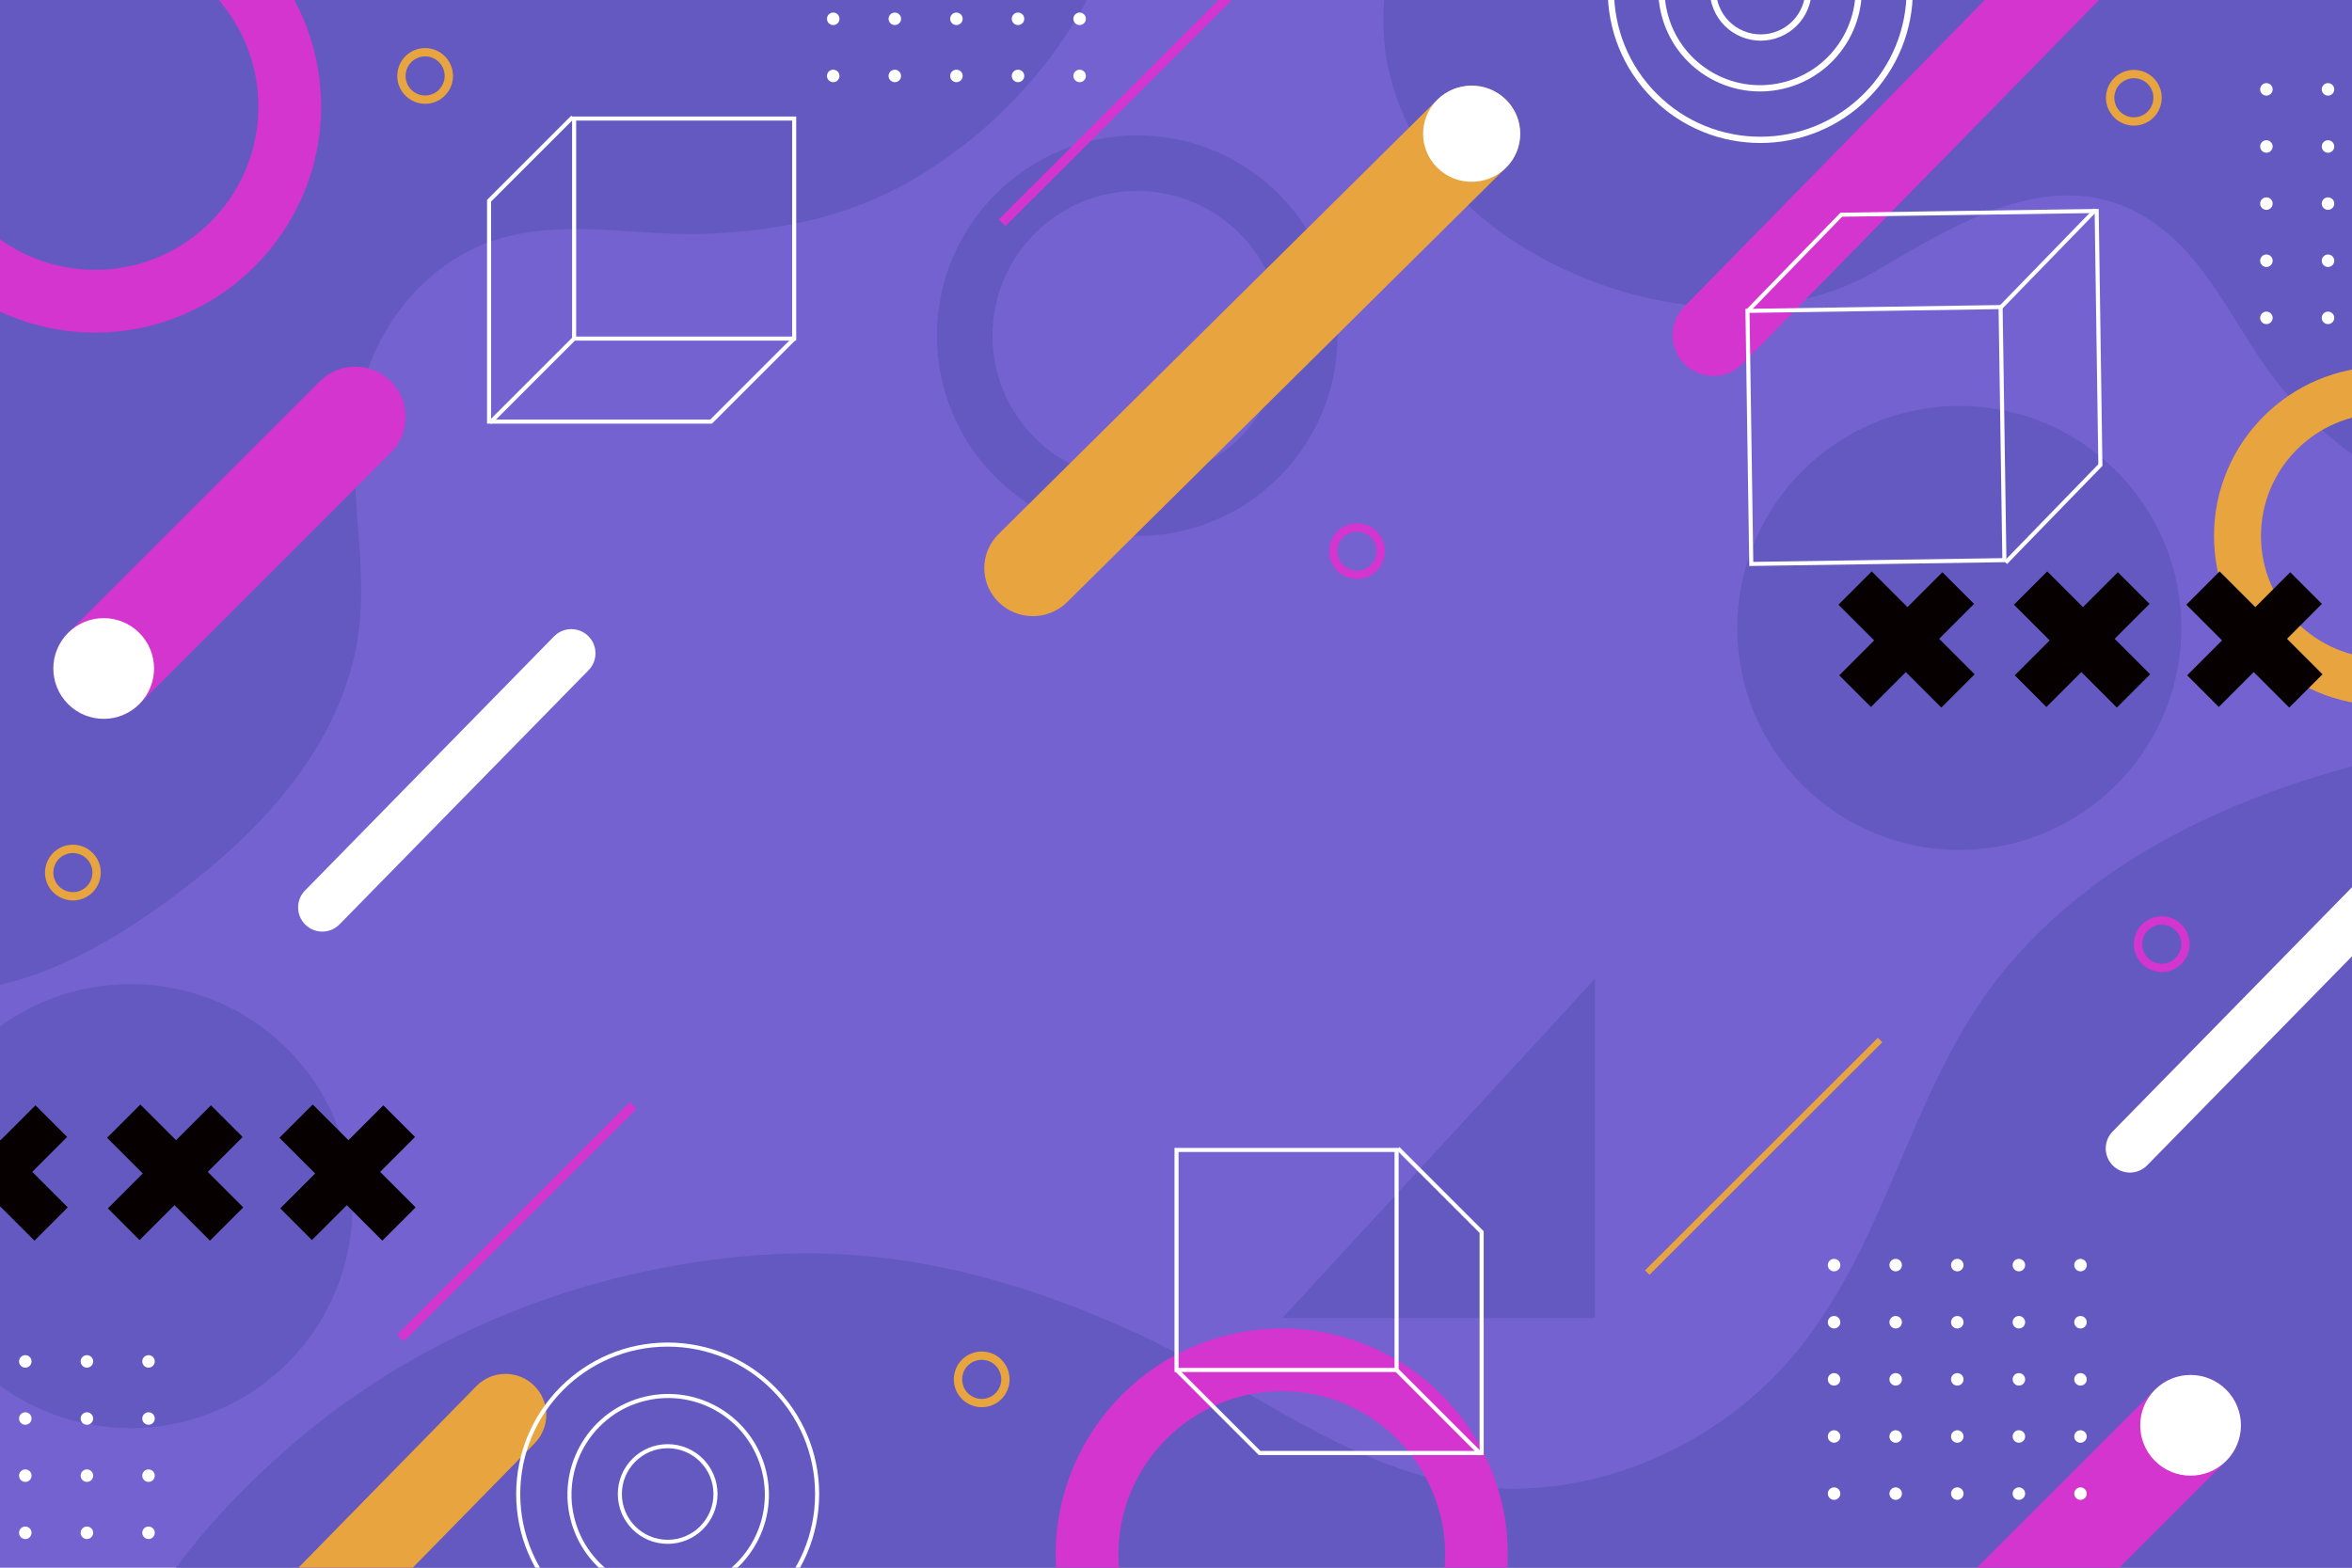 <?xml version="1.0" encoding="utf-8"?>
<!-- Generator: Adobe Illustrator 27.5.0, SVG Export Plug-In . SVG Version: 6.00 Build 0)  -->
<svg version="1.1" xmlns="http://www.w3.org/2000/svg" xmlns:xlink="http://www.w3.org/1999/xlink" x="0px" y="0px"
	 viewBox="0 0 750 500" style="enable-background:new 0 0 750 500;" xml:space="preserve">
<g id="BACKGROUND">
	<rect style="fill:#7462D1;" width="750" height="500"/>
</g>
<g id="OBJECTS">
	<g>
		<defs>
			<rect id="SVGID_1_" width="750" height="500"/>
		</defs>
		<clipPath id="SVGID_00000145744923740233197080000000653493700769571764_">
			<use xlink:href="#SVGID_1_"  style="overflow:visible;"/>
		</clipPath>
		<g style="clip-path:url(#SVGID_00000145744923740233197080000000653493700769571764_);">
			<circle style="fill:#6359C1;" cx="624.774" cy="200.276" r="70.793"/>
			<g>
				<defs>
					<rect id="SVGID_00000034082356136734897250000001328534675676703656_" width="750" height="500"/>
				</defs>
				<clipPath id="SVGID_00000103235565003236539500000011568299819403396771_">
					<use xlink:href="#SVGID_00000034082356136734897250000001328534675676703656_"  style="overflow:visible;"/>
				</clipPath>
				<path style="clip-path:url(#SVGID_00000103235565003236539500000011568299819403396771_);fill:#6359C1;" d="M45.716,515.626
					c12.139-20.632,29.232-39.154,47.365-54.845c42.537-36.806,98.395-58.068,154.94-60.834
					c40.322-1.972,79.192,8.956,115.354,25.717c31.948,14.808,61.392,38.824,96.877,46.717
					c42.638,9.483,87.795-9.771,114.101-43.052c29.1-36.815,35.702-86,66.427-121.872c35.637-41.607,89.837-61.009,142.905-70.539
					c53.324-9.576,115.029-12.858,161.352,19.679c41.538,29.177,62.205,77.614,68.864,125.982
					c4.702,34.15,3.048,69.502-5.304,102.997c-10.607,42.539-29.248,83.227-49.934,121.883
					c-26.576,49.664-66.167,93.311-116.102,121.294c-57.105,32.001-123.883,42.956-188.479,49.332
					c-32.11,3.169-64.365,4.688-96.616,5.613c-13.267,0.381-26.538,0.632-39.809,0.823c-131.716,1.899-269.576-2.343-384.964-64.603
					c-46.396-25.034-89.807-68.485-102.101-120.297C23.407,569.341,30.845,540.9,45.716,515.626z"/>
				<path style="clip-path:url(#SVGID_00000103235565003236539500000011568299819403396771_);fill:#6359C1;" d="M363.072-55.715
					c-0.724,13.994-4.555,28.179-9.678,41.151c-12.017,30.43-35.029,56.198-63.335,72.448
					c-20.185,11.588-43.07,16.032-66.124,16.708c-20.367,0.598-41.906-4.287-62.242,0.863
					c-24.435,6.188-42.487,28.102-47.108,52.436c-5.113,26.918,4.636,54.433-1.563,81.282c-7.19,31.141-29.848,55.5-54.561,74.386
					c-24.832,18.977-55.651,36.848-88.137,31.913c-29.131-4.425-52.687-24.411-69.029-48.027
					c-11.538-16.674-20.133-35.641-24.791-55.389c-5.916-25.079-7.21-51.29-6.911-76.972c0.384-32.994,9.06-66.24,27.234-93.981
					C-82.39,9.38-51.015-13.842-19.538-34.091c15.647-10.066,31.81-19.305,48.129-28.231c6.713-3.672,13.463-7.277,20.228-10.851
					c67.15-35.47,139.097-69.328,215-66.887c30.519,0.982,64.426,12.401,84.582,36.347
					C360.182-89.717,363.959-72.858,363.072-55.715z"/>
				<path style="clip-path:url(#SVGID_00000103235565003236539500000011568299819403396771_);fill:#6359C1;" d="M871.868,158.085
					c-9.536,4.963-20.628,7.944-31.518,9.599c-42.258,6.423-85.7-11.156-112.726-43.89c-15.177-18.382-23.692-43.832-45.664-55.765
					c-28.545-15.502-58.991,3.969-83.55,18.254c-37.051,21.55-87.518,11.53-120.768-12.869
					c-19.158-14.058-33.682-35.424-36.115-59.062c-5.177-50.325,38.638-86.169,77.589-108.565
					c89.508-51.465,187.464,15.681,262.487,63.023c38.167,24.085,75.085,52.565,100.014,90.808
					c13.411,20.574,21.519,47.448,15.055,70.095C892.896,142.951,883.549,152.005,871.868,158.085z"/>
			</g>
			<path style="fill:#D335CE;" d="M689.813-20.891l-134.134,136.91c-5.032,5.136-13.274,5.22-18.411,0.189v0
				c-5.136-5.032-5.22-13.274-0.188-18.41l134.134-136.91c5.032-5.136,13.274-5.22,18.411-0.188l0,0
				C694.761-34.269,694.845-26.027,689.813-20.891z"/>
			<path style="fill:#E7A43F;" d="M170.491,460.32L36.357,597.23c-5.032,5.136-13.274,5.22-18.41,0.188l0,0
				c-5.136-5.032-5.22-13.274-0.188-18.411l134.134-136.909c5.032-5.136,13.275-5.22,18.411-0.188l0,0
				C175.438,446.942,175.523,455.184,170.491,460.32z"/>
			<path style="fill:#FFFFFF;" d="M764.096,290.616l-79.411,81.055c-2.979,3.041-7.859,3.091-10.9,0.112l0,0
				c-3.041-2.979-3.091-7.859-0.112-10.9l79.411-81.055c2.979-3.041,7.859-3.091,10.9-0.112l0,0
				C767.025,282.695,767.075,287.575,764.096,290.616z"/>
			<path style="fill:#FFFFFF;" d="M187.686,213.755l-79.411,81.055c-2.979,3.041-7.859,3.091-10.9,0.112v0
				c-3.041-2.979-3.091-7.859-0.112-10.9l79.411-81.055c2.979-3.041,7.859-3.091,10.9-0.112l0,0
				C190.615,205.835,190.665,210.714,187.686,213.755z"/>
			<g>
				<path style="fill:#D335CE;" d="M30.308,106.069c-39.75,0-72.09-32.339-72.09-72.089c0-39.75,32.34-72.089,72.09-72.089
					s72.089,32.339,72.089,72.089C102.396,73.73,70.058,106.069,30.308,106.069z M30.308-18.108
					c-28.723,0-52.09,23.367-52.09,52.089c0,28.722,23.367,52.089,52.09,52.089c28.722,0,52.089-23.367,52.089-52.089
					C82.396,5.259,59.029-18.108,30.308-18.108z"/>
			</g>
			<g>
				<path style="fill:#E7A43F;" d="M760.002,224.961c-29.781,0-54.009-24.228-54.009-54.009s24.229-54.008,54.009-54.008
					c29.78,0,54.008,24.228,54.008,54.008S789.782,224.961,760.002,224.961z M760.002,131.927
					c-21.519,0-39.025,17.507-39.025,39.025s17.506,39.025,39.025,39.025c21.518,0,39.025-17.507,39.025-39.025
					S781.52,131.927,760.002,131.927z"/>
			</g>
			<g>
				<g>
					<path style="fill:#6359C1;" d="M362.641,170.952c-35.227,0-63.886-28.659-63.886-63.885c0-35.227,28.66-63.885,63.886-63.885
						s63.885,28.659,63.885,63.885C426.527,142.293,397.868,170.952,362.641,170.952z M362.641,60.906
						c-25.454,0-46.162,20.708-46.162,46.161c0,25.453,20.708,46.161,46.162,46.161c25.453,0,46.161-20.708,46.161-46.161
						C408.803,81.614,388.095,60.906,362.641,60.906z"/>
				</g>
			</g>
			<g>
				
					<rect x="183.075" y="37.814" transform="matrix(-1 -1.224647e-16 1.224647e-16 -1 436.319 145.797)" style="fill:none;stroke:#FFFFFF;stroke-width:1.3;stroke-miterlimit:10;" width="70.168" height="70.168"/>
				<polyline style="fill:none;stroke:#FFFFFF;stroke-width:1.3;stroke-miterlimit:10;" points="253.244,107.983 226.757,134.469 
					155.954,134.469 155.954,64.012 182.614,37.353 				"/>
				
					<line style="fill:none;stroke:#FFFFFF;stroke-width:1.3;stroke-miterlimit:10;" x1="183.075" y1="107.983" x2="156.272" y2="134.786"/>
			</g>
			<g>
				
					<rect x="557.714" y="98.793" transform="matrix(1 -0.015 0.015 1 -1.963 8.724)" style="fill:none;stroke:#FFFFFF;stroke-width:1.3;stroke-miterlimit:10;" width="80.711" height="80.711"/>
				<polyline style="fill:none;stroke:#FFFFFF;stroke-width:1.3;stroke-miterlimit:10;" points="557.131,99.385 587.15,68.479 
					668.582,67.293 669.762,148.327 639.547,179.435 				"/>
				
					<line style="fill:none;stroke:#FFFFFF;stroke-width:1.3;stroke-miterlimit:10;" x1="637.833" y1="98.21" x2="668.211" y2="66.934"/>
			</g>
			<g>
				<g>
					<g>
						<path style="fill:#060000;" d="M629.477,192.608l-11.13,11.13l11.323,11.323l-10.615,10.615l-11.323-11.323l-11.13,11.13
							l-10.101-10.101l11.13-11.13l-11.387-11.387l10.615-10.615l11.387,11.387l11.13-11.13L629.477,192.608z"/>
					</g>
				</g>
				<g>
					<g>
						<path style="fill:#060000;" d="M685.439,192.608l-11.13,11.13l11.323,11.323l-10.615,10.615l-11.323-11.323l-11.13,11.13
							l-10.101-10.101l11.13-11.13l-11.387-11.387l10.615-10.615l11.387,11.387l11.13-11.13L685.439,192.608z"/>
					</g>
				</g>
				<g>
					<g>
						<path style="fill:#060000;" d="M740.405,192.608l-11.13,11.13l11.323,11.323l-10.615,10.615l-11.323-11.323l-11.13,11.13
							l-10.101-10.101l11.13-11.13l-11.387-11.387l10.615-10.615l11.387,11.387l11.13-11.13L740.405,192.608z"/>
					</g>
				</g>
			</g>
			
				<ellipse transform="matrix(0.223 -0.975 0.975 0.223 -342.718 339.388)" style="fill:#6359C1;" cx="41.533" cy="384.675" rx="70.793" ry="70.793"/>
			<g>
				<g>
					<g>
						<path style="fill:#060000;" d="M21.411,362.629l-11.13,11.13l11.323,11.323l-10.615,10.615l-11.323-11.323l-11.13,11.13
							l-10.101-10.101l11.13-11.13l-11.387-11.387l10.615-10.615l11.387,11.387l11.13-11.13L21.411,362.629z"/>
					</g>
				</g>
				<g>
					<g>
						<path style="fill:#060000;" d="M77.374,362.629l-11.13,11.13l11.323,11.323l-10.615,10.615l-11.323-11.323l-11.13,11.13
							l-10.101-10.101l11.13-11.13l-11.387-11.387l10.615-10.615l11.387,11.387l11.13-11.13L77.374,362.629z"/>
					</g>
				</g>
				<g>
					<g>
						<path style="fill:#060000;" d="M132.34,362.629l-11.13,11.13l11.323,11.323l-10.615,10.615l-11.323-11.323l-11.13,11.13
							l-10.101-10.101l11.13-11.13l-11.387-11.387l10.615-10.615l11.387,11.387l11.13-11.13L132.34,362.629z"/>
					</g>
				</g>
			</g>
			<g>
				<path style="fill:#FFFFFF;" d="M799.288,28.5c0,1.101,0.892,1.993,1.993,1.993c1.101,0,1.993-0.892,1.993-1.993
					c0-1.101-0.892-1.993-1.993-1.993C800.181,26.507,799.288,27.4,799.288,28.5z"/>
				<path style="fill:#FFFFFF;" d="M779.645,28.5c0,1.101,0.892,1.993,1.993,1.993c1.101,0,1.993-0.892,1.993-1.993
					c0-1.101-0.892-1.993-1.993-1.993C780.537,26.507,779.645,27.4,779.645,28.5z"/>
				<path style="fill:#FFFFFF;" d="M760.001,28.5c0,1.101,0.892,1.993,1.993,1.993c1.101,0,1.993-0.892,1.993-1.993
					c0-1.101-0.892-1.993-1.993-1.993C760.893,26.507,760.001,27.4,760.001,28.5z"/>
				<path style="fill:#FFFFFF;" d="M740.358,28.5c0,1.101,0.892,1.993,1.993,1.993c1.101,0,1.993-0.892,1.993-1.993
					c0-1.101-0.892-1.993-1.993-1.993C741.25,26.507,740.358,27.4,740.358,28.5z"/>
				<path style="fill:#FFFFFF;" d="M720.714,28.5c0,1.101,0.892,1.993,1.993,1.993s1.993-0.892,1.993-1.993
					c0-1.101-0.892-1.993-1.993-1.993S720.714,27.4,720.714,28.5z"/>
				<path style="fill:#FFFFFF;" d="M799.288,46.72c0,1.101,0.892,1.993,1.993,1.993c1.101,0,1.993-0.892,1.993-1.993
					c0-1.101-0.892-1.993-1.993-1.993C800.181,44.728,799.288,45.62,799.288,46.72z"/>
				<path style="fill:#FFFFFF;" d="M779.645,46.72c0,1.101,0.892,1.993,1.993,1.993c1.101,0,1.993-0.892,1.993-1.993
					c0-1.101-0.892-1.993-1.993-1.993C780.537,44.728,779.645,45.62,779.645,46.72z"/>
				<path style="fill:#FFFFFF;" d="M760.001,46.72c0,1.101,0.892,1.993,1.993,1.993c1.101,0,1.993-0.892,1.993-1.993
					c0-1.101-0.892-1.993-1.993-1.993C760.893,44.728,760.001,45.62,760.001,46.72z"/>
				<path style="fill:#FFFFFF;" d="M740.358,46.72c0,1.101,0.892,1.993,1.993,1.993c1.101,0,1.993-0.892,1.993-1.993
					c0-1.101-0.892-1.993-1.993-1.993C741.25,44.728,740.358,45.62,740.358,46.72z"/>
				<path style="fill:#FFFFFF;" d="M720.714,46.72c0,1.101,0.892,1.993,1.993,1.993s1.993-0.892,1.993-1.993
					c0-1.101-0.892-1.993-1.993-1.993S720.714,45.62,720.714,46.72z"/>
				<path style="fill:#FFFFFF;" d="M799.288,64.941c0,1.101,0.892,1.993,1.993,1.993c1.101,0,1.993-0.892,1.993-1.993
					c0-1.101-0.892-1.993-1.993-1.993C800.181,62.948,799.288,63.84,799.288,64.941z"/>
				<path style="fill:#FFFFFF;" d="M779.645,64.941c0,1.101,0.892,1.993,1.993,1.993c1.101,0,1.993-0.892,1.993-1.993
					c0-1.101-0.892-1.993-1.993-1.993C780.537,62.948,779.645,63.84,779.645,64.941z"/>
				<path style="fill:#FFFFFF;" d="M760.001,64.941c0,1.101,0.892,1.993,1.993,1.993c1.101,0,1.993-0.892,1.993-1.993
					c0-1.101-0.892-1.993-1.993-1.993C760.893,62.948,760.001,63.84,760.001,64.941z"/>
				<path style="fill:#FFFFFF;" d="M740.358,64.941c0,1.101,0.892,1.993,1.993,1.993c1.101,0,1.993-0.892,1.993-1.993
					c0-1.101-0.892-1.993-1.993-1.993C741.25,62.948,740.358,63.84,740.358,64.941z"/>
				<path style="fill:#FFFFFF;" d="M720.714,64.941c0,1.101,0.892,1.993,1.993,1.993s1.993-0.892,1.993-1.993
					c0-1.101-0.892-1.993-1.993-1.993S720.714,63.84,720.714,64.941z"/>
				<path style="fill:#FFFFFF;" d="M799.288,83.161c0,1.101,0.892,1.993,1.993,1.993c1.101,0,1.993-0.892,1.993-1.993
					c0-1.101-0.892-1.993-1.993-1.993C800.181,81.168,799.288,82.06,799.288,83.161z"/>
				<path style="fill:#FFFFFF;" d="M779.645,83.161c0,1.101,0.892,1.993,1.993,1.993c1.101,0,1.993-0.892,1.993-1.993
					c0-1.101-0.892-1.993-1.993-1.993C780.537,81.168,779.645,82.06,779.645,83.161z"/>
				<path style="fill:#FFFFFF;" d="M760.001,83.161c0,1.101,0.892,1.993,1.993,1.993c1.101,0,1.993-0.892,1.993-1.993
					c0-1.101-0.892-1.993-1.993-1.993C760.893,81.168,760.001,82.06,760.001,83.161z"/>
				<path style="fill:#FFFFFF;" d="M740.358,83.161c0,1.101,0.892,1.993,1.993,1.993c1.101,0,1.993-0.892,1.993-1.993
					c0-1.101-0.892-1.993-1.993-1.993C741.25,81.168,740.358,82.06,740.358,83.161z"/>
				<path style="fill:#FFFFFF;" d="M720.714,83.161c0,1.101,0.892,1.993,1.993,1.993s1.993-0.892,1.993-1.993
					c0-1.101-0.892-1.993-1.993-1.993S720.714,82.06,720.714,83.161z"/>
				<path style="fill:#FFFFFF;" d="M799.288,101.381c0,1.101,0.892,1.993,1.993,1.993c1.101,0,1.993-0.892,1.993-1.993
					c0-1.101-0.892-1.993-1.993-1.993C800.181,99.388,799.288,100.28,799.288,101.381z"/>
				<path style="fill:#FFFFFF;" d="M779.645,101.381c0,1.101,0.892,1.993,1.993,1.993c1.101,0,1.993-0.892,1.993-1.993
					c0-1.101-0.892-1.993-1.993-1.993C780.537,99.388,779.645,100.28,779.645,101.381z"/>
				<path style="fill:#FFFFFF;" d="M760.001,101.381c0,1.101,0.892,1.993,1.993,1.993c1.101,0,1.993-0.892,1.993-1.993
					c0-1.101-0.892-1.993-1.993-1.993C760.893,99.388,760.001,100.28,760.001,101.381z"/>
				<circle style="fill:#FFFFFF;" cx="742.35" cy="101.381" r="1.993"/>
				<path style="fill:#FFFFFF;" d="M720.714,101.381c0,1.101,0.892,1.993,1.993,1.993s1.993-0.892,1.993-1.993
					c0-1.101-0.892-1.993-1.993-1.993S720.714,100.28,720.714,101.381z"/>
			</g>
			<g>
				<path style="fill:#FFFFFF;" d="M45.364,434.207c0,1.101,0.892,1.993,1.993,1.993c1.101,0,1.993-0.892,1.993-1.993
					c0-1.101-0.892-1.993-1.993-1.993C46.256,432.214,45.364,433.106,45.364,434.207z"/>
				<path style="fill:#FFFFFF;" d="M25.72,434.207c0,1.101,0.892,1.993,1.993,1.993c1.101,0,1.993-0.892,1.993-1.993
					c0-1.101-0.892-1.993-1.993-1.993C26.612,432.214,25.72,433.106,25.72,434.207z"/>
				<path style="fill:#FFFFFF;" d="M6.077,434.207c0,1.101,0.892,1.993,1.993,1.993c1.101,0,1.993-0.892,1.993-1.993
					c0-1.101-0.892-1.993-1.993-1.993C6.969,432.214,6.077,433.106,6.077,434.207z"/>
				<path style="fill:#FFFFFF;" d="M-13.567,434.207c0,1.101,0.892,1.993,1.993,1.993s1.993-0.892,1.993-1.993
					c0-1.101-0.892-1.993-1.993-1.993S-13.567,433.106-13.567,434.207z"/>
				<path style="fill:#FFFFFF;" d="M-33.211,434.207c0,1.101,0.892,1.993,1.993,1.993c1.101,0,1.993-0.892,1.993-1.993
					c0-1.101-0.892-1.993-1.993-1.993C-32.318,432.214-33.211,433.106-33.211,434.207z"/>
				<path style="fill:#FFFFFF;" d="M45.364,452.427c0,1.101,0.892,1.993,1.993,1.993c1.101,0,1.993-0.892,1.993-1.993
					c0-1.101-0.892-1.993-1.993-1.993C46.256,450.434,45.364,451.326,45.364,452.427z"/>
				<path style="fill:#FFFFFF;" d="M25.72,452.427c0,1.101,0.892,1.993,1.993,1.993c1.101,0,1.993-0.892,1.993-1.993
					c0-1.101-0.892-1.993-1.993-1.993C26.612,450.434,25.72,451.326,25.72,452.427z"/>
				<path style="fill:#FFFFFF;" d="M6.077,452.427c0,1.101,0.892,1.993,1.993,1.993c1.101,0,1.993-0.892,1.993-1.993
					c0-1.101-0.892-1.993-1.993-1.993C6.969,450.434,6.077,451.326,6.077,452.427z"/>
				<path style="fill:#FFFFFF;" d="M-13.567,452.427c0,1.101,0.892,1.993,1.993,1.993s1.993-0.892,1.993-1.993
					c0-1.101-0.892-1.993-1.993-1.993S-13.567,451.326-13.567,452.427z"/>
				<path style="fill:#FFFFFF;" d="M-33.211,452.427c0,1.101,0.892,1.993,1.993,1.993c1.101,0,1.993-0.892,1.993-1.993
					c0-1.101-0.892-1.993-1.993-1.993C-32.318,450.434-33.211,451.326-33.211,452.427z"/>
				<path style="fill:#FFFFFF;" d="M45.364,470.647c0,1.101,0.892,1.993,1.993,1.993c1.101,0,1.993-0.892,1.993-1.993
					c0-1.101-0.892-1.993-1.993-1.993C46.256,468.654,45.364,469.546,45.364,470.647z"/>
				<path style="fill:#FFFFFF;" d="M25.72,470.647c0,1.101,0.892,1.993,1.993,1.993c1.101,0,1.993-0.892,1.993-1.993
					c0-1.101-0.892-1.993-1.993-1.993C26.612,468.654,25.72,469.546,25.72,470.647z"/>
				<path style="fill:#FFFFFF;" d="M6.077,470.647c0,1.101,0.892,1.993,1.993,1.993c1.101,0,1.993-0.892,1.993-1.993
					c0-1.101-0.892-1.993-1.993-1.993C6.969,468.654,6.077,469.546,6.077,470.647z"/>
				<path style="fill:#FFFFFF;" d="M-13.567,470.647c0,1.101,0.892,1.993,1.993,1.993s1.993-0.892,1.993-1.993
					c0-1.101-0.892-1.993-1.993-1.993S-13.567,469.546-13.567,470.647z"/>
				<path style="fill:#FFFFFF;" d="M-33.211,470.647c0,1.101,0.892,1.993,1.993,1.993c1.101,0,1.993-0.892,1.993-1.993
					c0-1.101-0.892-1.993-1.993-1.993C-32.318,468.654-33.211,469.546-33.211,470.647z"/>
				<path style="fill:#FFFFFF;" d="M45.364,488.867c0,1.101,0.892,1.993,1.993,1.993c1.101,0,1.993-0.892,1.993-1.993
					c0-1.101-0.892-1.993-1.993-1.993C46.256,486.874,45.364,487.767,45.364,488.867z"/>
				<path style="fill:#FFFFFF;" d="M25.72,488.867c0,1.101,0.892,1.993,1.993,1.993c1.101,0,1.993-0.892,1.993-1.993
					c0-1.101-0.892-1.993-1.993-1.993C26.612,486.874,25.72,487.767,25.72,488.867z"/>
				<path style="fill:#FFFFFF;" d="M6.077,488.867c0,1.101,0.892,1.993,1.993,1.993c1.101,0,1.993-0.892,1.993-1.993
					c0-1.101-0.892-1.993-1.993-1.993C6.969,486.874,6.077,487.767,6.077,488.867z"/>
				<path style="fill:#FFFFFF;" d="M-13.567,488.867c0,1.101,0.892,1.993,1.993,1.993s1.993-0.892,1.993-1.993
					c0-1.101-0.892-1.993-1.993-1.993S-13.567,487.767-13.567,488.867z"/>
				<path style="fill:#FFFFFF;" d="M-33.211,488.867c0,1.101,0.892,1.993,1.993,1.993c1.101,0,1.993-0.892,1.993-1.993
					c0-1.101-0.892-1.993-1.993-1.993C-32.318,486.874-33.211,487.767-33.211,488.867z"/>
				<path style="fill:#FFFFFF;" d="M45.364,507.087c0,1.101,0.892,1.993,1.993,1.993c1.101,0,1.993-0.892,1.993-1.993
					c0-1.101-0.892-1.993-1.993-1.993C46.256,505.095,45.364,505.987,45.364,507.087z"/>
				<path style="fill:#FFFFFF;" d="M25.72,507.087c0,1.101,0.892,1.993,1.993,1.993c1.101,0,1.993-0.892,1.993-1.993
					c0-1.101-0.892-1.993-1.993-1.993C26.612,505.095,25.72,505.987,25.72,507.087z"/>
				<path style="fill:#FFFFFF;" d="M6.077,507.087c0,1.101,0.892,1.993,1.993,1.993c1.101,0,1.993-0.892,1.993-1.993
					c0-1.101-0.892-1.993-1.993-1.993C6.969,505.095,6.077,505.987,6.077,507.087z"/>
				<circle style="fill:#FFFFFF;" cx="-11.574" cy="507.087" r="1.993"/>
				<path style="fill:#FFFFFF;" d="M-33.211,507.087c0,1.101,0.892,1.993,1.993,1.993c1.101,0,1.993-0.892,1.993-1.993
					c0-1.101-0.892-1.993-1.993-1.993C-32.318,505.095-33.211,505.987-33.211,507.087z"/>
			</g>
			<g>
				<path style="fill:#FFFFFF;" d="M342.276-48.661c0,1.101,0.892,1.993,1.993,1.993c1.101,0,1.993-0.892,1.993-1.993
					c0-1.101-0.892-1.993-1.993-1.993C343.168-50.653,342.276-49.761,342.276-48.661z"/>
				<path style="fill:#FFFFFF;" d="M322.632-48.661c0,1.101,0.892,1.993,1.993,1.993c1.101,0,1.993-0.892,1.993-1.993
					c0-1.101-0.892-1.993-1.993-1.993C323.524-50.653,322.632-49.761,322.632-48.661z"/>
				<path style="fill:#FFFFFF;" d="M302.988-48.661c0,1.101,0.892,1.993,1.993,1.993c1.101,0,1.993-0.892,1.993-1.993
					c0-1.101-0.892-1.993-1.993-1.993C303.88-50.653,302.988-49.761,302.988-48.661z"/>
				<path style="fill:#FFFFFF;" d="M283.345-48.661c0,1.101,0.892,1.993,1.993,1.993s1.993-0.892,1.993-1.993
					c0-1.101-0.892-1.993-1.993-1.993S283.345-49.761,283.345-48.661z"/>
				<path style="fill:#FFFFFF;" d="M263.701-48.661c0,1.101,0.892,1.993,1.993,1.993c1.101,0,1.993-0.892,1.993-1.993
					c0-1.101-0.892-1.993-1.993-1.993C264.593-50.653,263.701-49.761,263.701-48.661z"/>
				<path style="fill:#FFFFFF;" d="M342.276-30.441c0,1.101,0.892,1.993,1.993,1.993c1.101,0,1.993-0.892,1.993-1.993
					c0-1.101-0.892-1.993-1.993-1.993C343.168-32.433,342.276-31.541,342.276-30.441z"/>
				<path style="fill:#FFFFFF;" d="M322.632-30.441c0,1.101,0.892,1.993,1.993,1.993c1.101,0,1.993-0.892,1.993-1.993
					c0-1.101-0.892-1.993-1.993-1.993C323.524-32.433,322.632-31.541,322.632-30.441z"/>
				<path style="fill:#FFFFFF;" d="M302.988-30.441c0,1.101,0.892,1.993,1.993,1.993c1.101,0,1.993-0.892,1.993-1.993
					c0-1.101-0.892-1.993-1.993-1.993C303.88-32.433,302.988-31.541,302.988-30.441z"/>
				<path style="fill:#FFFFFF;" d="M283.345-30.441c0,1.101,0.892,1.993,1.993,1.993s1.993-0.892,1.993-1.993
					c0-1.101-0.892-1.993-1.993-1.993S283.345-31.541,283.345-30.441z"/>
				<path style="fill:#FFFFFF;" d="M263.701-30.441c0,1.101,0.892,1.993,1.993,1.993c1.101,0,1.993-0.892,1.993-1.993
					c0-1.101-0.892-1.993-1.993-1.993C264.593-32.433,263.701-31.541,263.701-30.441z"/>
				<path style="fill:#FFFFFF;" d="M342.276-12.22c0,1.101,0.892,1.993,1.993,1.993c1.101,0,1.993-0.892,1.993-1.993
					s-0.892-1.993-1.993-1.993C343.168-14.213,342.276-13.321,342.276-12.22z"/>
				<path style="fill:#FFFFFF;" d="M322.632-12.22c0,1.101,0.892,1.993,1.993,1.993c1.101,0,1.993-0.892,1.993-1.993
					s-0.892-1.993-1.993-1.993C323.524-14.213,322.632-13.321,322.632-12.22z"/>
				<path style="fill:#FFFFFF;" d="M302.988-12.22c0,1.101,0.892,1.993,1.993,1.993c1.101,0,1.993-0.892,1.993-1.993
					s-0.892-1.993-1.993-1.993C303.88-14.213,302.988-13.321,302.988-12.22z"/>
				<path style="fill:#FFFFFF;" d="M283.345-12.22c0,1.101,0.892,1.993,1.993,1.993s1.993-0.892,1.993-1.993
					s-0.892-1.993-1.993-1.993S283.345-13.321,283.345-12.22z"/>
				<path style="fill:#FFFFFF;" d="M263.701-12.22c0,1.101,0.892,1.993,1.993,1.993c1.101,0,1.993-0.892,1.993-1.993
					s-0.892-1.993-1.993-1.993C264.593-14.213,263.701-13.321,263.701-12.22z"/>
				<path style="fill:#FFFFFF;" d="M342.276,6c0,1.101,0.892,1.993,1.993,1.993c1.101,0,1.993-0.892,1.993-1.993
					s-0.892-1.993-1.993-1.993C343.168,4.007,342.276,4.899,342.276,6z"/>
				<path style="fill:#FFFFFF;" d="M322.632,6c0,1.101,0.892,1.993,1.993,1.993c1.101,0,1.993-0.892,1.993-1.993
					s-0.892-1.993-1.993-1.993C323.524,4.007,322.632,4.899,322.632,6z"/>
				<path style="fill:#FFFFFF;" d="M302.988,6c0,1.101,0.892,1.993,1.993,1.993c1.101,0,1.993-0.892,1.993-1.993
					s-0.892-1.993-1.993-1.993C303.88,4.007,302.988,4.899,302.988,6z"/>
				<path style="fill:#FFFFFF;" d="M283.345,6c0,1.101,0.892,1.993,1.993,1.993S287.33,7.101,287.33,6s-0.892-1.993-1.993-1.993
					S283.345,4.899,283.345,6z"/>
				<path style="fill:#FFFFFF;" d="M263.701,6c0,1.101,0.892,1.993,1.993,1.993c1.101,0,1.993-0.892,1.993-1.993
					s-0.892-1.993-1.993-1.993C264.593,4.007,263.701,4.899,263.701,6z"/>
				<path style="fill:#FFFFFF;" d="M342.276,24.22c0,1.101,0.892,1.993,1.993,1.993c1.101,0,1.993-0.892,1.993-1.993
					c0-1.101-0.892-1.993-1.993-1.993C343.168,22.227,342.276,23.119,342.276,24.22z"/>
				<path style="fill:#FFFFFF;" d="M322.632,24.22c0,1.101,0.892,1.993,1.993,1.993c1.101,0,1.993-0.892,1.993-1.993
					c0-1.101-0.892-1.993-1.993-1.993C323.524,22.227,322.632,23.119,322.632,24.22z"/>
				<path style="fill:#FFFFFF;" d="M302.988,24.22c0,1.101,0.892,1.993,1.993,1.993c1.101,0,1.993-0.892,1.993-1.993
					c0-1.101-0.892-1.993-1.993-1.993C303.88,22.227,302.988,23.119,302.988,24.22z"/>
				<circle style="fill:#FFFFFF;" cx="285.337" cy="24.22" r="1.993"/>
				<path style="fill:#FFFFFF;" d="M263.701,24.22c0,1.101,0.892,1.993,1.993,1.993c1.101,0,1.993-0.892,1.993-1.993
					c0-1.101-0.892-1.993-1.993-1.993C264.593,22.227,263.701,23.119,263.701,24.22z"/>
			</g>
			<g>
				<path style="fill:#E7A43F;" d="M340.302,192.026L480.228,53.493c6.048-5.988,6.048-15.696,0-21.684h0
					c-6.048-5.988-15.853-5.988-21.901,0L318.401,170.343c-6.048,5.988-6.048,15.696,0,21.683l0,0
					C324.449,198.014,334.255,198.014,340.302,192.026z"/>
				<path style="fill:#FFFFFF;" d="M458.326,53.493c6.048,5.988,15.853,5.988,21.901,0c6.048-5.988,6.048-15.696,0-21.684
					c-6.048-5.988-15.853-5.988-21.901,0C452.278,37.797,452.278,47.505,458.326,53.493z"/>
			</g>
			<g>
				<path style="fill:#D335CE;" d="M629.67,546.152l80.208-80.208c6.271-6.271,6.271-16.438,0-22.708v0
					c-6.271-6.271-16.438-6.271-22.708,0l-80.208,80.208c-6.271,6.271-6.271,16.437,0,22.708l0,0
					C613.232,552.422,623.399,552.422,629.67,546.152z"/>
				<path style="fill:#FFFFFF;" d="M687.169,465.944c6.271,6.271,16.437,6.271,22.708,0s6.271-16.438,0-22.708
					c-6.271-6.271-16.438-6.271-22.708,0C680.899,449.507,680.899,459.673,687.169,465.944z"/>
			</g>
			<g>
				<path style="fill:#D335CE;" d="M101.92,121.647l-80.208,80.208c-6.271,6.271-6.271,16.438,0,22.708v0
					c6.271,6.271,16.437,6.271,22.708,0l80.208-80.208c6.271-6.271,6.271-16.437,0-22.708l0,0
					C118.358,115.376,108.191,115.376,101.92,121.647z"/>
				<path style="fill:#FFFFFF;" d="M44.421,201.854c-6.271-6.271-16.437-6.271-22.708,0s-6.271,16.438,0,22.708
					c6.271,6.271,16.437,6.271,22.708,0C50.691,218.292,50.691,208.125,44.421,201.854z"/>
			</g>
			<polygon style="fill:#6359C1;" points="408.893,420.415 508.593,420.415 508.593,312.193 			"/>
			<g>
				<path style="fill:#D335CE;" d="M408.728,567.884c-39.75,0-72.09-32.339-72.09-72.089s32.34-72.089,72.09-72.089
					c39.75,0,72.089,32.339,72.089,72.089S448.478,567.884,408.728,567.884z M408.728,443.706c-28.723,0-52.09,23.367-52.09,52.089
					s23.367,52.089,52.09,52.089c28.722,0,52.089-23.367,52.089-52.089S437.45,443.706,408.728,443.706z"/>
			</g>
			<g>
				
					<rect x="375.173" y="366.766" style="fill:none;stroke:#FFFFFF;stroke-width:1.3;stroke-miterlimit:10;" width="70.168" height="70.168"/>
				<polyline style="fill:none;stroke:#FFFFFF;stroke-width:1.3;stroke-miterlimit:10;" points="375.173,436.934 401.659,463.42 
					472.462,463.42 472.462,392.964 445.803,366.304 				"/>
				
					<line style="fill:none;stroke:#FFFFFF;stroke-width:1.3;stroke-miterlimit:10;" x1="445.341" y1="436.934" x2="472.145" y2="463.738"/>
			</g>
			
				<line style="fill:none;stroke:#D335CE;stroke-width:3;stroke-miterlimit:10;" x1="393.756" y1="-3.105" x2="319.52" y2="71.066"/>
			
				<line style="fill:none;stroke:#E7A43F;stroke-width:2;stroke-miterlimit:10;" x1="599.504" y1="331.71" x2="525.269" y2="405.881"/>
			
				<line style="fill:none;stroke:#D335CE;stroke-width:3;stroke-miterlimit:10;" x1="201.914" y1="352.572" x2="127.679" y2="426.743"/>
			<g>
				<circle style="fill:none;stroke:#FFFFFF;stroke-width:1.3;stroke-miterlimit:10;" cx="212.906" cy="476.502" r="47.659"/>
				
					<ellipse transform="matrix(0.973 -0.233 0.233 0.973 -105.116 62.684)" style="fill:none;stroke:#FFFFFF;stroke-width:1.3;stroke-miterlimit:10;" cx="212.906" cy="476.502" rx="31.454" ry="31.454"/>
				<circle style="fill:none;stroke:#FFFFFF;stroke-width:1.3;stroke-miterlimit:10;" cx="212.906" cy="476.502" r="15.249"/>
			</g>
			<g>
				
					<ellipse transform="matrix(0.707 -0.707 0.707 0.707 166.62 396.046)" style="fill:none;stroke:#FFFFFF;stroke-width:2;stroke-miterlimit:10;" cx="561.379" cy="-3.105" rx="47.659" ry="47.659"/>
				
					<ellipse transform="matrix(0.961 -0.276 0.276 0.961 22.61 154.642)" style="fill:none;stroke:#FFFFFF;stroke-width:2;stroke-miterlimit:10;" cx="561.379" cy="-3.105" rx="31.454" ry="31.454"/>
				
					<ellipse transform="matrix(0.924 -0.383 0.383 0.924 43.921 214.594)" style="fill:none;stroke:#FFFFFF;stroke-width:2;stroke-miterlimit:10;" cx="561.379" cy="-3.105" rx="15.249" ry="15.249"/>
			</g>
			<g>
				<path style="fill:#FFFFFF;" d="M661.428,403.493c0,1.101,0.892,1.993,1.993,1.993s1.993-0.892,1.993-1.993
					c0-1.101-0.892-1.993-1.993-1.993S661.428,402.393,661.428,403.493z"/>
				<path style="fill:#FFFFFF;" d="M641.784,403.493c0,1.101,0.892,1.993,1.993,1.993s1.993-0.892,1.993-1.993
					c0-1.101-0.892-1.993-1.993-1.993S641.784,402.393,641.784,403.493z"/>
				<path style="fill:#FFFFFF;" d="M622.141,403.493c0,1.101,0.892,1.993,1.993,1.993c1.101,0,1.993-0.892,1.993-1.993
					c0-1.101-0.892-1.993-1.993-1.993C623.033,401.5,622.141,402.393,622.141,403.493z"/>
				<path style="fill:#FFFFFF;" d="M602.497,403.493c0,1.101,0.892,1.993,1.993,1.993s1.993-0.892,1.993-1.993
					c0-1.101-0.892-1.993-1.993-1.993S602.497,402.393,602.497,403.493z"/>
				<path style="fill:#FFFFFF;" d="M582.853,403.493c0,1.101,0.892,1.993,1.993,1.993c1.101,0,1.993-0.892,1.993-1.993
					c0-1.101-0.892-1.993-1.993-1.993C583.746,401.5,582.853,402.393,582.853,403.493z"/>
				<path style="fill:#FFFFFF;" d="M661.428,421.714c0,1.101,0.892,1.993,1.993,1.993s1.993-0.892,1.993-1.993
					c0-1.101-0.892-1.993-1.993-1.993S661.428,420.613,661.428,421.714z"/>
				<path style="fill:#FFFFFF;" d="M641.784,421.714c0,1.101,0.892,1.993,1.993,1.993s1.993-0.892,1.993-1.993
					c0-1.101-0.892-1.993-1.993-1.993S641.784,420.613,641.784,421.714z"/>
				<path style="fill:#FFFFFF;" d="M622.141,421.714c0,1.101,0.892,1.993,1.993,1.993c1.101,0,1.993-0.892,1.993-1.993
					c0-1.101-0.892-1.993-1.993-1.993C623.033,419.721,622.141,420.613,622.141,421.714z"/>
				<path style="fill:#FFFFFF;" d="M602.497,421.714c0,1.101,0.892,1.993,1.993,1.993s1.993-0.892,1.993-1.993
					c0-1.101-0.892-1.993-1.993-1.993S602.497,420.613,602.497,421.714z"/>
				<path style="fill:#FFFFFF;" d="M582.853,421.714c0,1.101,0.892,1.993,1.993,1.993c1.101,0,1.993-0.892,1.993-1.993
					c0-1.101-0.892-1.993-1.993-1.993C583.746,419.721,582.853,420.613,582.853,421.714z"/>
				<path style="fill:#FFFFFF;" d="M661.428,439.934c0,1.101,0.892,1.993,1.993,1.993s1.993-0.892,1.993-1.993
					c0-1.101-0.892-1.993-1.993-1.993S661.428,438.833,661.428,439.934z"/>
				<path style="fill:#FFFFFF;" d="M641.784,439.934c0,1.101,0.892,1.993,1.993,1.993s1.993-0.892,1.993-1.993
					c0-1.101-0.892-1.993-1.993-1.993S641.784,438.833,641.784,439.934z"/>
				<path style="fill:#FFFFFF;" d="M622.141,439.934c0,1.101,0.892,1.993,1.993,1.993c1.101,0,1.993-0.892,1.993-1.993
					c0-1.101-0.892-1.993-1.993-1.993C623.033,437.941,622.141,438.833,622.141,439.934z"/>
				<path style="fill:#FFFFFF;" d="M602.497,439.934c0,1.101,0.892,1.993,1.993,1.993s1.993-0.892,1.993-1.993
					c0-1.101-0.892-1.993-1.993-1.993S602.497,438.833,602.497,439.934z"/>
				<path style="fill:#FFFFFF;" d="M582.853,439.934c0,1.101,0.892,1.993,1.993,1.993c1.101,0,1.993-0.892,1.993-1.993
					c0-1.101-0.892-1.993-1.993-1.993C583.746,437.941,582.853,438.833,582.853,439.934z"/>
				<path style="fill:#FFFFFF;" d="M661.428,458.154c0,1.101,0.892,1.993,1.993,1.993s1.993-0.892,1.993-1.993
					s-0.892-1.993-1.993-1.993S661.428,457.053,661.428,458.154z"/>
				<path style="fill:#FFFFFF;" d="M641.784,458.154c0,1.101,0.892,1.993,1.993,1.993s1.993-0.892,1.993-1.993
					s-0.892-1.993-1.993-1.993S641.784,457.053,641.784,458.154z"/>
				<path style="fill:#FFFFFF;" d="M622.141,458.154c0,1.101,0.892,1.993,1.993,1.993c1.101,0,1.993-0.892,1.993-1.993
					s-0.892-1.993-1.993-1.993C623.033,456.161,622.141,457.053,622.141,458.154z"/>
				<path style="fill:#FFFFFF;" d="M602.497,458.154c0,1.101,0.892,1.993,1.993,1.993s1.993-0.892,1.993-1.993
					s-0.892-1.993-1.993-1.993S602.497,457.053,602.497,458.154z"/>
				<path style="fill:#FFFFFF;" d="M582.853,458.154c0,1.101,0.892,1.993,1.993,1.993c1.101,0,1.993-0.892,1.993-1.993
					s-0.892-1.993-1.993-1.993C583.746,456.161,582.853,457.053,582.853,458.154z"/>
				<path style="fill:#FFFFFF;" d="M661.428,476.374c0,1.101,0.892,1.993,1.993,1.993s1.993-0.892,1.993-1.993
					c0-1.101-0.892-1.993-1.993-1.993S661.428,475.273,661.428,476.374z"/>
				<path style="fill:#FFFFFF;" d="M641.784,476.374c0,1.101,0.892,1.993,1.993,1.993s1.993-0.892,1.993-1.993
					c0-1.101-0.892-1.993-1.993-1.993S641.784,475.273,641.784,476.374z"/>
				<path style="fill:#FFFFFF;" d="M622.141,476.374c0,1.101,0.892,1.993,1.993,1.993c1.101,0,1.993-0.892,1.993-1.993
					c0-1.101-0.892-1.993-1.993-1.993C623.033,474.381,622.141,475.273,622.141,476.374z"/>
				<circle style="fill:#FFFFFF;" cx="604.49" cy="476.374" r="1.993"/>
				<path style="fill:#FFFFFF;" d="M582.853,476.374c0,1.101,0.892,1.993,1.993,1.993c1.101,0,1.993-0.892,1.993-1.993
					c0-1.101-0.892-1.993-1.993-1.993C583.746,474.381,582.853,475.273,582.853,476.374z"/>
			</g>
			<g>
				<g>
					<path style="fill:#D335CE;" d="M432.728,184.683c-3.076,0-6.07-1.594-7.716-4.444c-1.187-2.057-1.502-4.452-0.888-6.747
						c0.616-2.294,2.087-4.212,4.143-5.399c2.055-1.186,4.45-1.503,6.747-0.888c2.294,0.615,4.211,2.086,5.399,4.143
						c2.45,4.246,0.991,9.694-3.254,12.146C435.763,184.3,434.235,184.683,432.728,184.683z M432.703,169.559
						c-1.08,0-2.145,0.283-3.106,0.837c-1.443,0.833-2.474,2.177-2.905,3.784c-0.43,1.608-0.209,3.288,0.623,4.729
						c1.718,2.976,5.537,3.999,8.514,2.281c2.975-1.718,3.998-5.537,2.28-8.513c-0.832-1.442-2.176-2.473-3.784-2.904
						C433.788,169.63,433.244,169.559,432.703,169.559z"/>
				</g>
				<g>
					<path style="fill:#E7A43F;" d="M23.259,287.194c-3.076,0-6.07-1.595-7.715-4.444c-1.187-2.057-1.502-4.452-0.888-6.747
						c0.615-2.294,2.087-4.212,4.143-5.399c2.056-1.186,4.45-1.503,6.747-0.888c2.294,0.615,4.211,2.086,5.399,4.143
						c2.45,4.246,0.991,9.694-3.254,12.146C26.295,286.811,24.767,287.194,23.259,287.194z M23.234,272.07
						c-1.08,0-2.145,0.283-3.106,0.837c-1.443,0.833-2.474,2.177-2.905,3.784c-0.43,1.608-0.209,3.288,0.623,4.729
						c1.718,2.976,5.537,3.999,8.514,2.281c2.975-1.718,3.998-5.537,2.28-8.513c-0.832-1.442-2.176-2.473-3.784-2.904
						C24.32,272.141,23.776,272.07,23.234,272.07z"/>
				</g>
				<g>
					<path style="fill:#D335CE;" d="M689.351,310.021c-3.076,0-6.07-1.595-7.715-4.444c-1.187-2.057-1.502-4.452-0.888-6.747
						c0.615-2.294,2.087-4.212,4.143-5.399c2.055-1.186,4.45-1.503,6.747-0.888c2.294,0.615,4.211,2.086,5.399,4.143
						c2.45,4.246,0.991,9.694-3.254,12.146C692.386,309.638,690.858,310.021,689.351,310.021z M689.326,294.896
						c-1.08,0-2.145,0.283-3.106,0.838c-1.443,0.833-2.474,2.177-2.905,3.784c-0.43,1.608-0.209,3.288,0.623,4.729
						c1.718,2.976,5.537,3.999,8.514,2.281c2.975-1.718,3.998-5.537,2.28-8.513c-0.832-1.442-2.176-2.473-3.784-2.904
						C690.411,294.968,689.867,294.896,689.326,294.896z"/>
				</g>
				<g>
					<path style="fill:#E7A43F;" d="M135.581,33.112c-3.076,0-6.07-1.594-7.715-4.444c-1.187-2.057-1.502-4.452-0.888-6.747
						c0.616-2.294,2.087-4.212,4.143-5.399c2.055-1.186,4.45-1.503,6.747-0.888c2.294,0.615,4.211,2.086,5.399,4.143
						c2.45,4.246,0.991,9.694-3.254,12.146C138.617,32.729,137.089,33.112,135.581,33.112z M135.556,17.988
						c-1.08,0-2.145,0.283-3.106,0.837c-1.442,0.833-2.473,2.177-2.904,3.784c-0.43,1.608-0.209,3.288,0.623,4.729
						c1.718,2.976,5.537,3.999,8.514,2.281c2.975-1.718,3.998-5.537,2.28-8.513c-0.832-1.442-2.176-2.473-3.784-2.904
						C136.642,18.059,136.098,17.988,135.556,17.988z"/>
				</g>
				<g>
					<path style="fill:#E7A43F;" d="M313.06,448.826c-3.076,0-6.07-1.594-7.716-4.444c-1.187-2.057-1.502-4.452-0.888-6.747
						c0.615-2.294,2.087-4.211,4.143-5.399c2.055-1.186,4.45-1.503,6.747-0.888c2.294,0.615,4.211,2.086,5.399,4.143
						c2.45,4.246,0.991,9.694-3.254,12.146C316.096,448.443,314.568,448.826,313.06,448.826z M313.036,433.702
						c-1.08,0-2.145,0.283-3.106,0.837c-1.442,0.833-2.473,2.177-2.905,3.784c-0.43,1.608-0.209,3.288,0.623,4.729
						c1.718,2.976,5.537,3.999,8.514,2.281c2.975-1.718,3.998-5.537,2.28-8.513c-0.832-1.442-2.176-2.473-3.784-2.904
						C314.121,433.773,313.577,433.702,313.036,433.702z"/>
				</g>
				<g>
					<path style="fill:#E7A43F;" d="M680.458,40.072c-3.076,0-6.07-1.595-7.716-4.444c-1.187-2.057-1.502-4.452-0.888-6.747
						c0.615-2.294,2.087-4.212,4.143-5.399c2.055-1.186,4.45-1.503,6.747-0.888c2.294,0.615,4.211,2.086,5.399,4.143
						c2.45,4.246,0.991,9.694-3.254,12.146C683.494,39.689,681.966,40.072,680.458,40.072z M680.434,24.947
						c-1.08,0-2.145,0.283-3.106,0.838c-1.443,0.833-2.474,2.177-2.904,3.784c-0.43,1.608-0.209,3.288,0.623,4.729
						c1.718,2.976,5.537,3.999,8.514,2.281c2.975-1.718,3.998-5.537,2.28-8.513c-0.832-1.442-2.176-2.473-3.784-2.904
						C681.519,25.019,680.975,24.947,680.434,24.947z"/>
				</g>
			</g>
		</g>
	</g>
</g>
</svg>
